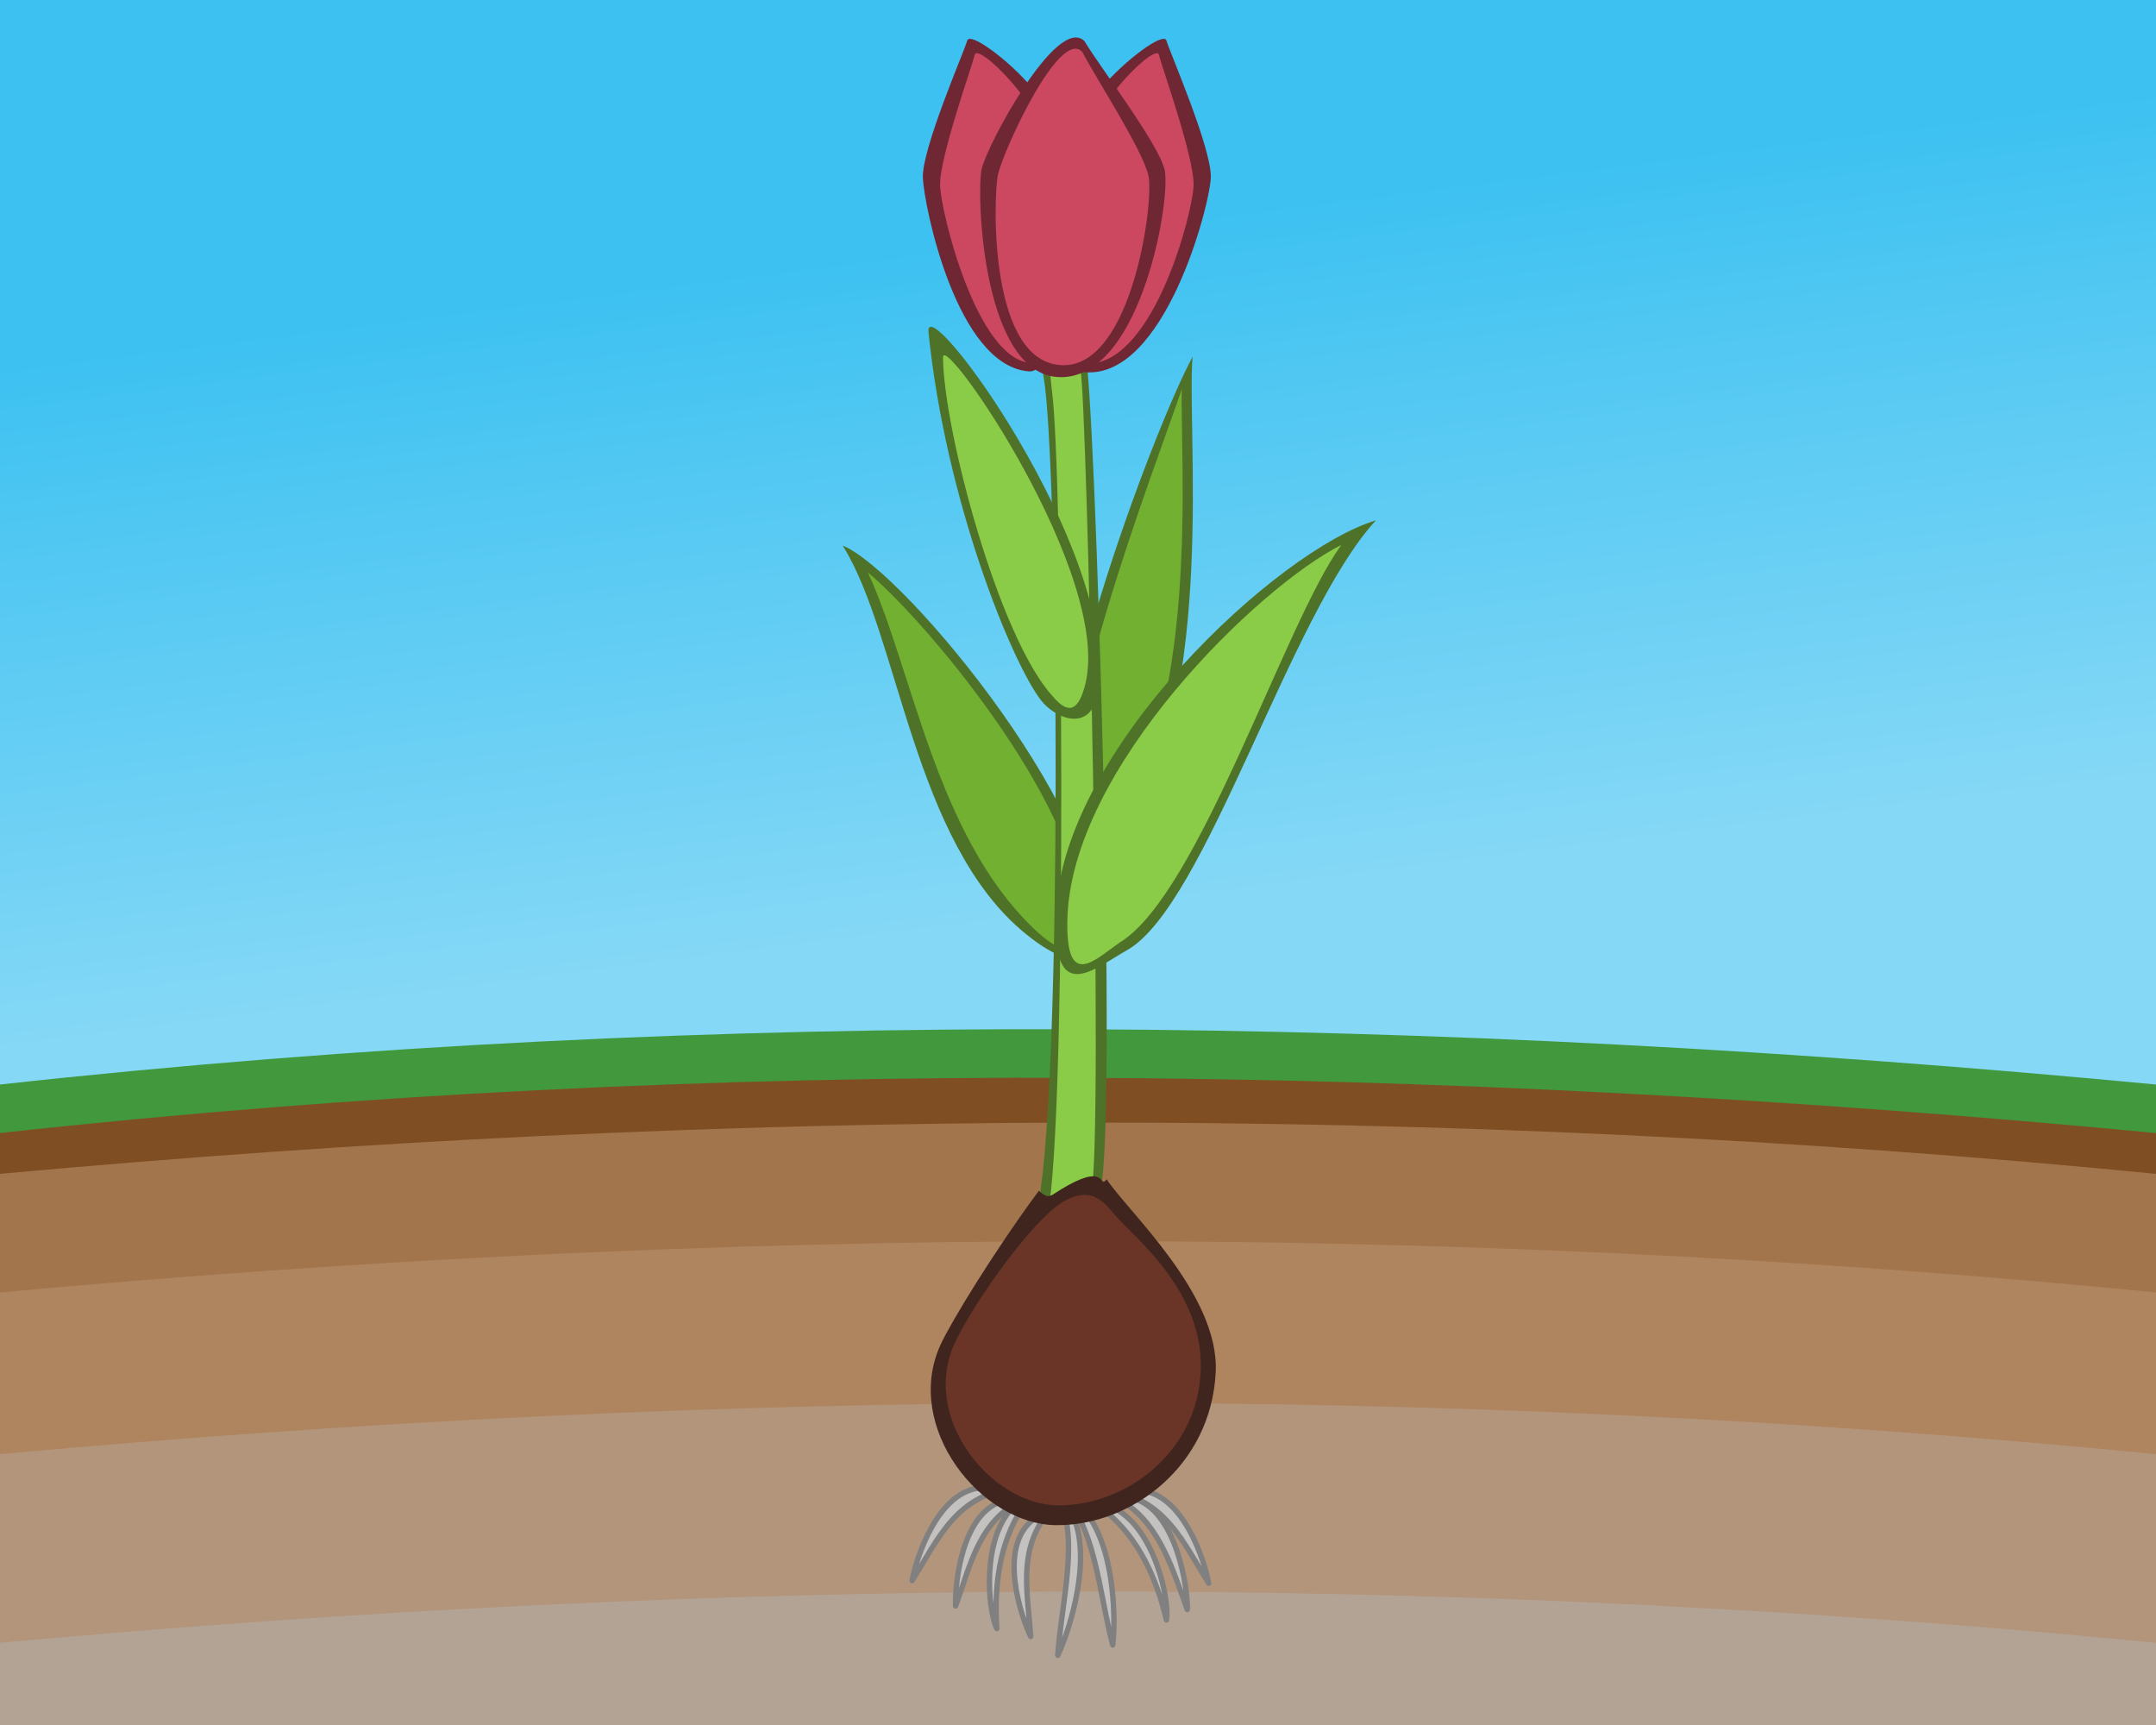 <svg xmlns:dc="http://purl.org/dc/elements/1.1/" xmlns:cc="http://creativecommons.org/ns#" xmlns:rdf="http://www.w3.org/1999/02/22-rdf-syntax-ns#" xmlns="http://www.w3.org/2000/svg" xmlns:xlink="http://www.w3.org/1999/xlink" width="800" height="640" viewBox="0 0 800 640" version="1.1" id="svg1038"><defs id="defs1032"><linearGradient id="linearGradient1625"><stop style="stop-color:#3cc1f1;stop-opacity:1" offset="0" id="stop1621"/><stop style="stop-color:#85d8f6;stop-opacity:1" offset="1" id="stop1623"/></linearGradient><linearGradient xlink:href="#linearGradient1625" id="linearGradient1627" x1="389.313" y1="83.194" x2="421.436" y2="335.853" gradientUnits="userSpaceOnUse"/></defs><g id="layer1"><rect style="fill:url(#linearGradient1627);fill-opacity:1;stroke:none;stroke-width:4;stroke-linecap:round;stroke-linejoin:round" id="rect1619" width="800" height="640" x="0" y="0"/><path id="rect1629-3" style="fill:#41983d;fill-opacity:1;stroke:none;stroke-width:2.294;stroke-linecap:round;stroke-linejoin:round" d="M0 402.372c267.026-29.338 533.643-25.32 800 0v25.146c-266.166-26.2-532.865-24.504-800 0z"/><path id="rect1629-6-7-5-3" style="fill:#b3a395;fill-opacity:1;stroke:none;stroke-width:2.294;stroke-linecap:round;stroke-linejoin:round" d="M0 602.372c267.026-29.338 533.643-25.32 800 0V640H0z"/><path id="rect1629-6-7-5" style="fill:#b3957c;fill-opacity:1;stroke:none;stroke-width:2.294;stroke-linecap:round;stroke-linejoin:round" d="M0 534.372c267.026-29.338 533.643-25.32 800 0v75.146c-266.166-26.2-532.865-24.504-800 0z"/><path id="rect1629-6-7" style="fill:#af8560;fill-opacity:1;stroke:none;stroke-width:2.294;stroke-linecap:round;stroke-linejoin:round" d="M0 474.372c267.026-29.338 533.643-25.32 800 0v65.146c-266.166-26.2-532.865-24.504-800 0z"/><path id="rect1629-6" style="fill:#a3754c;fill-opacity:1;stroke:none;stroke-width:2.294;stroke-linecap:round;stroke-linejoin:round" d="M0 430.372c267.026-29.338 533.643-25.32 800 0v49.146c-266.166-26.2-532.865-24.504-800 0z"/><path id="rect1629" style="fill:#7f4f23;fill-opacity:1;stroke:none;stroke-width:2.294;stroke-linecap:round;stroke-linejoin:round" d="M0 420.372c267.026-29.338 533.643-25.32 800 0v15.146c-266.166-26.2-532.865-24.504-800 0z"/></g><g id="layer2"><path style="fill:#c4c2c1;fill-opacity:1;stroke:gray;stroke-width:2;stroke-linecap:round;stroke-linejoin:round;stroke-miterlimit:4;stroke-dasharray:none;stroke-opacity:1" d="M399.407 565.84c4.989 16.972-3.496 41.311-6.915 48.298 1.05-15.29 5.5-33.899 3.47-47.994-1.242-8.634 1.773-3.518 3.445-.304z" id="path1808-2-1"/><path style="fill:#c4c2c1;fill-opacity:1;stroke:gray;stroke-width:2;stroke-linecap:round;stroke-linejoin:round;stroke-miterlimit:4;stroke-dasharray:none;stroke-opacity:1" d="M383.24 563.901c-13.163 10.337-4.21 36.264-.791 43.25-1.05-15.29-4.373-29.806 4.235-42.946 4.78-7.297-1.773-3.517-3.444-.304z" id="path1808-2"/><path style="fill:#c4c2c1;fill-opacity:1;stroke:gray;stroke-width:2;stroke-linecap:round;stroke-linejoin:round;stroke-miterlimit:4;stroke-dasharray:none;stroke-opacity:1" d="M372.904 556.64c-16.23 4.086-18.603 31.412-18.323 39.185 5.262-14.394 8.135-29.007 21.345-37.506 7.336-4.72-.188-3.935-3.022-1.679z" id="path1808"/><path style="fill:#c4c2c1;fill-opacity:1;stroke:gray;stroke-width:2;stroke-linecap:round;stroke-linejoin:round;stroke-miterlimit:4;stroke-dasharray:none;stroke-opacity:1" d="M364.581 551.994c-16.726.588-24.78 26.808-26.139 34.466 8.166-12.968 14.042-26.653 28.742-32.19 8.163-3.075.642-3.887-2.603-2.276z" id="path1808-6"/><path style="fill:#c4c2c1;fill-opacity:1;stroke:gray;stroke-width:2;stroke-linecap:round;stroke-linejoin:round;stroke-miterlimit:4;stroke-dasharray:none;stroke-opacity:1" d="M375.845 559.231c-11.61 11.719-9.387 38.01-5.969 44.997-1.05-15.29.805-31.553 9.413-44.693 4.78-7.297-1.773-3.517-3.444-.304z" id="path1808-2-9"/><path style="fill:#c4c2c1;fill-opacity:1;stroke:gray;stroke-width:2;stroke-linecap:round;stroke-linejoin:round;stroke-miterlimit:4;stroke-dasharray:none;stroke-opacity:1" d="M403.882 562.365c10.19 14.46 9.995 40.236 9.008 47.951-3.929-14.813-5.71-33.863-12.17-46.554-3.958-7.774.545-3.901 3.162-1.397z" id="path1808-2-1-2"/><path style="fill:#c4c2c1;fill-opacity:1;stroke:gray;stroke-width:2;stroke-linecap:round;stroke-linejoin:round;stroke-miterlimit:4;stroke-dasharray:none;stroke-opacity:1" d="M420.27 555.884c16.231 4.086 20.565 33.517 20.285 41.29-5.262-14.394-10.096-31.111-23.306-39.61-7.337-4.72.187-3.935 3.022-1.68z" id="path1808-0"/><path style="fill:#c4c2c1;fill-opacity:1;stroke:gray;stroke-width:2;stroke-linecap:round;stroke-linejoin:round;stroke-miterlimit:4;stroke-dasharray:none;stroke-opacity:1" d="M413.86 559.784c14.546 7.779 20.167 33.56 18.958 41.243-3.5-14.92-10.063-29.917-22.16-39.938-6.718-5.565.658-3.883 3.202-1.305z" id="path1808-2-9-7"/><path style="fill:#c4c2c1;fill-opacity:1;stroke:gray;stroke-width:2;stroke-linecap:round;stroke-linejoin:round;stroke-miterlimit:4;stroke-dasharray:none;stroke-opacity:1" d="M422.352 552.931c16.726.589 24.78 26.808 26.139 34.466-8.166-12.968-14.042-26.652-28.742-32.19-8.163-3.075-.642-3.886 2.603-2.276z" id="path1808-6-9"/><path style="fill:#4e7328;fill-opacity:1;stroke:none;stroke-width:2.29;stroke-linecap:round;stroke-linejoin:round;stroke-miterlimit:4;stroke-dasharray:none;stroke-opacity:1" d="M394.825 309.897C383.6 278.14 427.652 160.008 442.512 132.37c-2.284 26.639 8.994 123.628-23.99 176.885-18.83 30.402-18.85 14.354-23.697.642z" id="path1984-3-2"/><path style="fill:#4e7328;fill-opacity:1;stroke:none;stroke-width:2.034;stroke-linecap:round;stroke-linejoin:round;stroke-miterlimit:4;stroke-dasharray:none;stroke-opacity:1" d="M405.922 348.998c9.316-40.614-70.261-137.446-93.246-146.572 20.951 33.221 26.097 110.073 67.904 144.038 23.453 19.054 25.342 2.534 25.342 2.534z" id="path1984-3-6"/><path style="fill:#71b031;fill-opacity:1;stroke:none;stroke-width:2.005;stroke-linecap:round;stroke-linejoin:round;stroke-miterlimit:4;stroke-dasharray:none;stroke-opacity:1" d="M398.683 309.367c-10.242-33.116 29.31-134.1 39.839-164.988-.857 23.963 7.823 123.42-28.751 167.015-16.674 19.874-8.245 8.847-11.088-2.027z" id="path1984-6"/><path style="fill:#71b031;fill-opacity:1;stroke:none;stroke-width:1.781;stroke-linecap:round;stroke-linejoin:round;stroke-miterlimit:4;stroke-dasharray:none;stroke-opacity:1" d="M400.898 343.946c4.474-39.005-55.121-111.662-78.875-131.586 16.67 36.11 25.077 97.211 61.56 132.16 17.917 17.166 17.315-.574 17.315-.574z" id="path1984-0"/><path style="fill:#4e7328;fill-opacity:1;stroke:none;stroke-width:2.889;stroke-linecap:round;stroke-linejoin:round;stroke-miterlimit:4;stroke-dasharray:none;stroke-opacity:1" d="M385.32 446.373c9-48.313 7.388-275.416 1.92-306.491-5.47-31.075 12.134-16.215 15.545-7.634 3.41 8.58 12.248 291.619 5.234 310.277-7.015 18.657-23.56 3.995-22.698 3.848z" id="path2124-6"/><path style="fill:#8acc48;fill-opacity:1;stroke:none;stroke-width:2.361;stroke-linecap:round;stroke-linejoin:round;stroke-miterlimit:4;stroke-dasharray:none;stroke-opacity:1" d="M389.434 446.471c6.426-47.448 4.884-270.614.948-301.16-3.927-30.48 8.248-15.932 10.566-7.501 2.318 8.43 8.681 286.548 3.913 304.88-4.767 18.331-16.013 3.925-15.427 3.781z" id="path2124"/><path style="fill:#4e7328;fill-opacity:1;stroke:none;stroke-width:2.284;stroke-linecap:round;stroke-linejoin:round;stroke-miterlimit:4;stroke-dasharray:none;stroke-opacity:1" d="M418.203 352.518c29.22-16.449 60.387-124.82 92.35-159.47-36.494 10.988-115.92 84.788-118.717 145.213-1.647 35.592 13.751 21.359 26.367 14.257z" id="path1984-3"/><path style="fill:#8acc48;fill-opacity:1;stroke:none;stroke-width:2;stroke-linecap:round;stroke-linejoin:round;stroke-miterlimit:4;stroke-dasharray:none;stroke-opacity:1" d="M415.641 349.586c29.366-18.114 61.259-119.009 82.068-147.4-30.168 15.045-100.751 82.793-101.666 139.521-.417 25.862 10.348 14.17 19.598 7.88z" id="path1984"/><path style="fill:#3f251e;fill-opacity:1;stroke:none;stroke-width:4.468;stroke-linecap:round;stroke-linejoin:round" d="M410.627 437.52c-2.903 3.853.46-5.844-14.208 2.174-7.334 4.01-6.61 5.723-10.97 2.115-16.844 22.817-32.75 48.97-36.498 57.194-13.867 30.429 14.957 66.555 42.877 66.853 27.92.298 57.643-21.97 59.273-56.876 1.347-28.85-32.978-59.88-40.474-71.46z" id="path1744-5"/><path style="fill:#6a3526;fill-opacity:1;stroke:none;stroke-width:4;stroke-linecap:round;stroke-linejoin:round" d="M414.801 452.019c-4.376-4.7-8.654-12.773-20.118-6.256-11.464 6.518-33.858 38.164-40.568 52.888-12.414 27.242 13.39 59.584 38.386 59.85 24.995.267 52.414-19.641 53.065-50.918.58-27.865-22.892-47.11-30.765-55.564z" id="path1744"/><path style="fill:#6f2734;fill-opacity:1;stroke:none;stroke-width:2;stroke-linecap:round;stroke-linejoin:round;stroke-miterlimit:4;stroke-dasharray:none;stroke-opacity:1" d="M383.148 32.755c-8.897-10.522-23.34-21.184-24.27-17.64-.93 3.545-16.902 40.165-16.443 50.86.46 10.697 12.616 70.046 39.491 71.811 15.254 1.002 11.446-91.477 1.222-105.03z" id="path2353-2"/><path style="fill:#cc4860;fill-opacity:1;stroke:none;stroke-width:1.724;stroke-linecap:round;stroke-linejoin:round;stroke-miterlimit:4;stroke-dasharray:none;stroke-opacity:1" d="M380.612 37.215c-6.946-10.021-18.222-20.175-18.948-16.8-.726 3.376-13.195 38.25-12.837 48.437.359 10.186 13.479 63.507 33.116 65.763 12.086 1.388 6.65-84.493-1.331-97.4z" id="path2353"/><path style="fill:#6f2734;fill-opacity:1;stroke:none;stroke-width:2;stroke-linecap:round;stroke-linejoin:round;stroke-miterlimit:4;stroke-dasharray:none;stroke-opacity:1" d="M408.568 32.755c8.897-10.522 23.34-21.184 24.27-17.64.93 3.545 16.902 40.165 16.443 50.86-.46 10.697-17.29 74.608-46.707 72.118-15.232-1.29-4.23-91.784 5.994-105.338z" id="path2353-2-0"/><path style="fill:#cc4860;fill-opacity:1;stroke:none;stroke-width:1.724;stroke-linecap:round;stroke-linejoin:round;stroke-miterlimit:4;stroke-dasharray:none;stroke-opacity:1" d="M411.104 37.215c6.946-10.021 18.222-20.175 18.948-16.8.726 3.376 13.195 38.25 12.837 48.437-.359 10.186-14.342 64.221-38.043 66.037-12.13.929-1.723-84.767 6.258-97.674z" id="path2353-23"/><path style="fill:#6f2734;fill-opacity:1;stroke:none;stroke-width:2.244;stroke-linecap:round;stroke-linejoin:round;stroke-miterlimit:4;stroke-dasharray:none;stroke-opacity:1" d="M402.36 15.198c-10.189-9.753-36.128 38.628-38.122 47.529-1.994 8.901.179 78.916 30.548 77.182 29.096-1.661 39.897-67.022 37.318-77.075-2.579-10.053-23.759-37.67-29.744-47.636z" id="path2331-9"/><path style="fill:#cc4860;fill-opacity:1;stroke:none;stroke-width:2;stroke-linecap:round;stroke-linejoin:round;stroke-miterlimit:4;stroke-dasharray:none;stroke-opacity:1" d="M401.64 19.325c-8.395-9.403-29.768 37.24-31.41 45.82-1.643 8.582-3.389 70.142 24.353 70.35 25.465.192 33.69-60.554 31.564-70.246-2.125-9.692-19.576-36.317-24.507-45.924z" id="path2331"/><path style="fill:#4e7328;fill-opacity:1;stroke:none;stroke-width:1.967;stroke-linecap:round;stroke-linejoin:round;stroke-miterlimit:4;stroke-dasharray:none;stroke-opacity:1" d="M386.237 259.776c-10.82-14.037-35.336-73.871-41.71-136.497-1.766-17.338 70.1 80.342 63.188 132.362-2.24 16.865-16.094 11.12-21.478 4.135z" id="path1984-3-7"/><path style="fill:#8acc48;fill-opacity:1;stroke:none;stroke-width:1.723;stroke-linecap:round;stroke-linejoin:round;stroke-miterlimit:4;stroke-dasharray:none;stroke-opacity:1" d="M390.647 258.37c-20.11-21.883-40.557-98.965-40.732-125.785-.065-10.032 63.01 81.075 52.744 121.454-2.296 9.03-5.815 11.709-12.012 4.332z" id="path1984-5"/></g></svg>